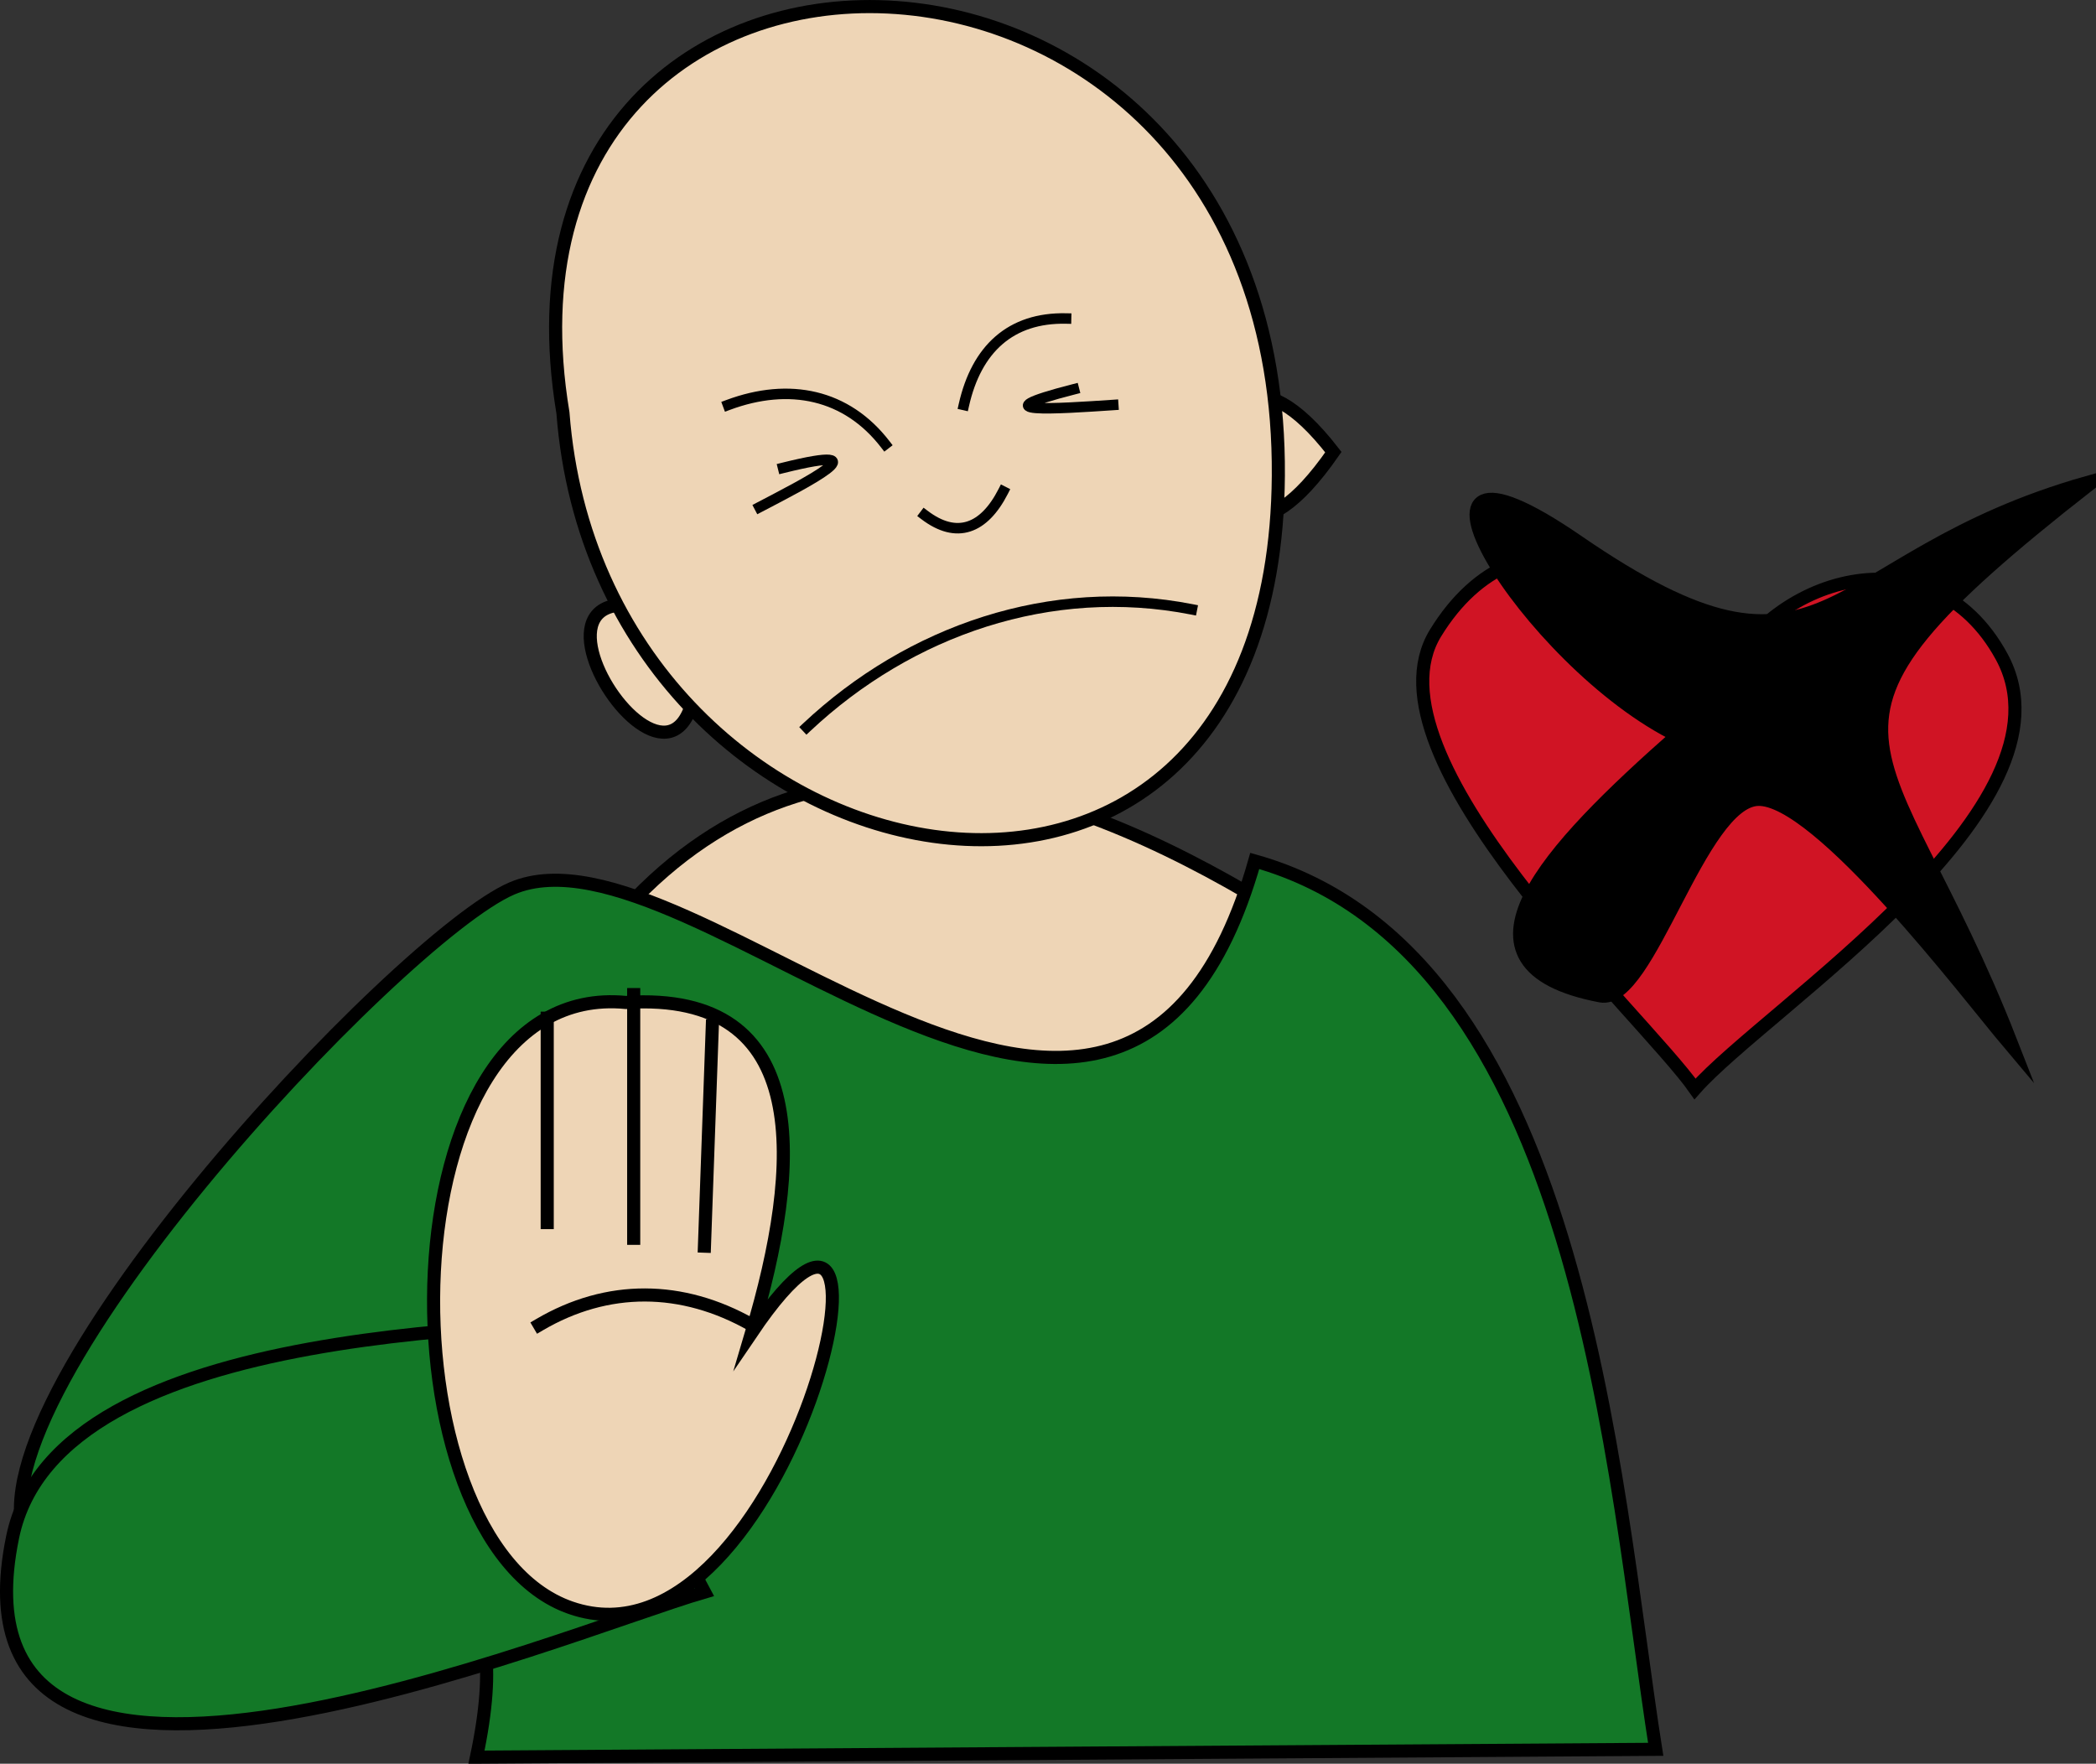 <svg xmlns="http://www.w3.org/2000/svg" xmlns:xlink="http://www.w3.org/1999/xlink" version="1.1" id="Layer_1" x="0px" y="0px" enable-background="new 0 0 822.05 841.89" xml:space="preserve" viewBox="309.42 337.88 199.96 168.26">
<rect x="309.42" y="337.88" width="199.96" height="168.26" fill="#333333" stroke="none"/>
<path fill-rule="evenodd" clip-rule="evenodd" fill="#EED5B6" stroke="#000000" stroke-width="1.25" stroke-linecap="square" stroke-miterlimit="10" d="  M432.125,425.265c-19.432-12.093-43.927-21.434-63-0.75c-8.15,8.838-19.183,27.75-0.205,27.75  C406.94,452.265,421.669,462.907,432.125,425.265z"/>
<path fill-rule="evenodd" clip-rule="evenodd" fill="#137827" stroke="#000000" stroke-width="1.25" stroke-linecap="square" stroke-miterlimit="10" d="  M429.125,420.015c-12.593,44.302-53.508-4.818-70.875,2.625c-10.72,4.595-53.012,49.578-46.125,62.625  c9.927,18.806,50.475-16.11,42.75,20.25c37.5-0.25,75-0.5,112.5-0.75C463.28,478.776,460.362,428.792,429.125,420.015z"/>
<path fill-rule="evenodd" clip-rule="evenodd" fill="#EED5B6" stroke="#000000" stroke-width="1.25" stroke-linecap="square" stroke-miterlimit="10" d="  M375.875,397.515C377.71,425.12,352.155,386.85,375.875,397.515L375.875,397.515z"/>
<path fill-rule="evenodd" clip-rule="evenodd" fill="#EED5B6" stroke="#000000" stroke-width="1.25" stroke-linecap="square" stroke-miterlimit="10" d="  M436.625,381.015C422.285,401.702,421.898,362.021,436.625,381.015L436.625,381.015z"/>
<path fill-rule="evenodd" clip-rule="evenodd" fill="#EED5B6" stroke="#000000" stroke-width="1.25" stroke-linecap="square" stroke-miterlimit="10" d="  M363.125,377.265c3.579,46.502,67.874,59.221,68.25,6C431.786,325.124,354.31,324.161,363.125,377.265z"/>
<path fill-rule="evenodd" clip-rule="evenodd" fill="#137827" stroke="#000000" stroke-width="1.25" stroke-linecap="square" stroke-miterlimit="10" d="  M374.375,463.515c-13.805,1.108-59.433,0.051-63.75,21c-7.086,34.386,52.719,9.096,66,5.25  C372.129,481.452,371.322,472.389,374.375,463.515z"/>
<path fill-rule="evenodd" clip-rule="evenodd" fill="#FFFFFF" d="M356.375,450.765l-0.75,14.25L356.375,450.765z"/>
<line fill="none" stroke="#000000" stroke-width="1.25" stroke-linecap="square" stroke-miterlimit="10" x1="356.375" y1="450.765" x2="355.625" y2="465.015"/>
<path fill-rule="evenodd" clip-rule="evenodd" fill="#D01424" stroke="#000000" stroke-width="1.25" stroke-linecap="square" stroke-miterlimit="10" d="  M473.375,403.515c-4.601-12.572-18.969-18.316-27-5.25c-7.244,11.786,19.746,36.344,24.75,43.5  c6.755-7.675,37.052-26.922,29.25-41.25C493.678,388.215,478.023,392.741,473.375,403.515z"/>
<path fill-rule="evenodd" clip-rule="evenodd" fill="#EED5B6" stroke="#000000" stroke-width="1.25" stroke-linecap="square" stroke-miterlimit="10" d="  M369.125,433.515c17.967-1.166,16.743,15.562,12,31.5c16.933-24.974,3.606,33.471-17.25,26.25  C345.434,484.88,345.85,431.278,369.125,433.515z"/>
<path fill-rule="evenodd" clip-rule="evenodd" fill="#137827" d="M377.375,435.765l-0.75,21L377.375,435.765z"/>
<line fill="none" stroke="#000000" stroke-width="1.25" stroke-linecap="square" stroke-miterlimit="10" x1="377.375" y1="435.765" x2="376.625" y2="456.765"/>
<path fill-rule="evenodd" clip-rule="evenodd" fill="#137827" d="M369.875,432.765v23.25V432.765z"/>
<line fill="none" stroke="#000000" stroke-width="1.25" stroke-linecap="square" stroke-miterlimit="10" x1="369.875" y1="432.765" x2="369.875" y2="456.015"/>
<path fill-rule="evenodd" clip-rule="evenodd" fill="#137827" d="M361.625,435.015v19.5V435.015z"/>
<line fill="none" stroke="#000000" stroke-width="1.25" stroke-linecap="square" stroke-miterlimit="10" x1="361.625" y1="435.015" x2="361.625" y2="454.515"/>
<path fill="none" stroke="#000000" stroke-width="1.25" stroke-linecap="square" stroke-miterlimit="10" d="M381.125,464.265  c-6.63-3.764-13.752-3.819-20.25,0"/>
<path fill="none" stroke="#000000" stroke-linecap="square" stroke-miterlimit="10" d="M397.625,387.015  c3.065,2.326,5.669,1.332,7.5-2.25"/>
<path fill="none" stroke="#000000" stroke-linecap="square" stroke-miterlimit="10" d="M386.375,407.265  c9.852-9.253,23.298-13.89,36.75-11.25"/>
<path fill="none" stroke="#000000" stroke-linecap="square" stroke-miterlimit="10" d="M384.125,382.515  c9.851-2.449,1.983,1.535-2.25,3.75"/>
<path fill="none" stroke="#000000" stroke-linecap="square" stroke-miterlimit="10" d="M411.875,375.015  c-9.387,2.398-1.537,1.853,3.75,1.5"/>
<path fill="none" stroke="#000000" stroke-linecap="square" stroke-miterlimit="10" d="M378.875,376.515  c5.866-2.185,11.323-1.019,15,3.75"/>
<path fill="none" stroke="#000000" stroke-linecap="square" stroke-miterlimit="10" d="M401.375,376.515  c1.204-5.341,4.465-8.361,9.75-8.25"/>
<path fill-rule="evenodd" clip-rule="evenodd" stroke="#000000" stroke-width="1.5" stroke-linecap="square" stroke-miterlimit="10" d="  M508.625,384.015c-25.721,7.28-24.438,22.339-48.75,5.625c-19.837-13.638-4.716,11.393,9.75,18.375  c-12.549,11.051-22.647,21.862-7.5,24.75c4.481,0.854,9.352-18.556,15-18.75c5.84-0.201,20.21,18.76,24,23.25  C489.261,406.94,477.729,408.23,508.625,384.015z"/>
</svg>